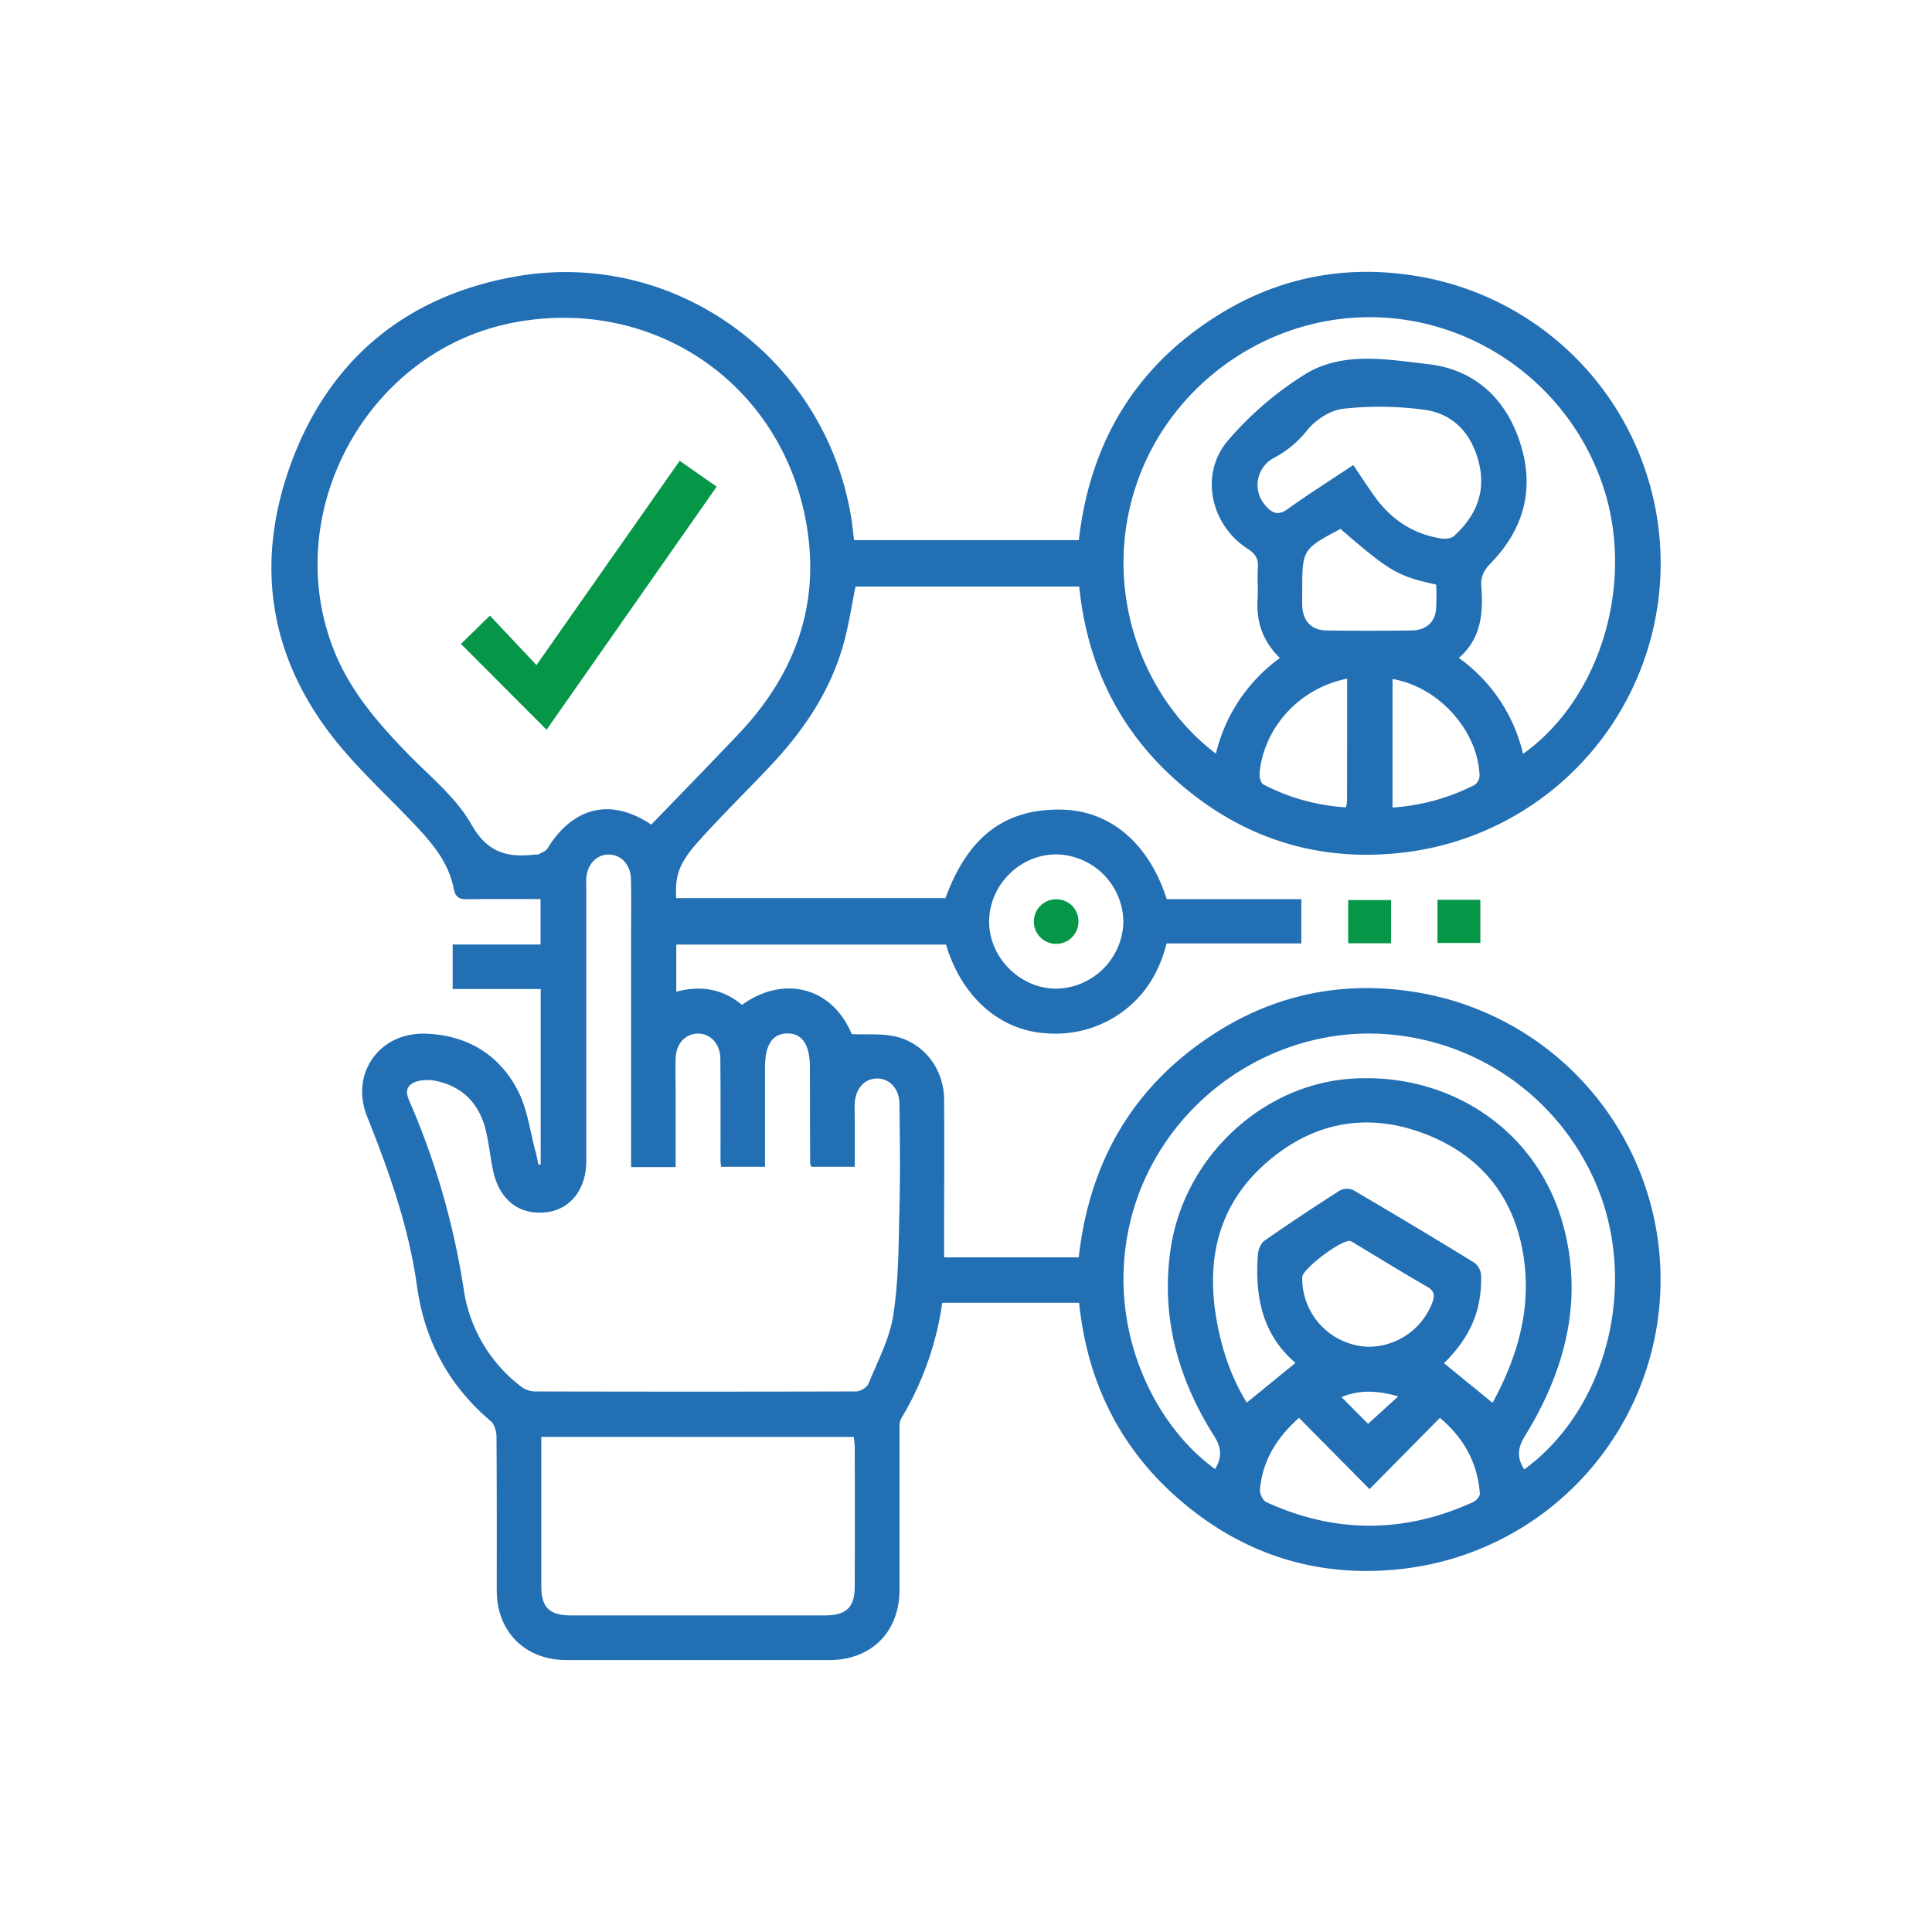 <svg id="Layer_1" data-name="Layer 1" xmlns="http://www.w3.org/2000/svg" viewBox="0 0 712 712"><defs><style>.cls-1{fill:#236fb4;}.cls-2{fill:#069647;}</style></defs><path class="cls-1" d="M199.26,429.1V364.48H166.82v-16.4h32.39V331.34c-9.05,0-17.94-.1-26.82.06-3,.06-4.53-.58-5.19-3.94-2-10.42-9-17.93-16-25.28-8.44-8.8-17.4-17.17-25.26-26.46-26.45-31.31-32.62-67-18.65-105.05,14.14-38.45,42.74-61.83,83.12-68.84C248.81,91.69,304.06,132,313.67,190.61c.45,2.69.69,5.42,1.07,8.45h82.85c4.12-36.28,21.23-64.72,52.71-83.78,22.31-13.51,46.72-17.82,72.33-13.45a107.3,107.3,0,0,1-8.21,212.65c-29.53,2.8-56.11-5.7-78.83-25-22.52-19.09-34.86-43.72-37.87-73.32H315.29c-1.37,6.76-2.4,13.54-4.15,20.13-4.74,17.87-14.75,32.73-27.27,46-8.83,9.38-18.07,18.38-26.67,28-7,7.85-8.48,12.57-8,20.7h99.23c8.3-22.74,22-33.1,43-32.61,17.78.42,32,12.44,38.55,33h49.6v16.31H429.91c-2.88,11.5-8.85,20.61-18.72,26.87a41.74,41.74,0,0,1-25.56,6.24c-17.15-1-31.22-13.35-37-32.7h-99.4v17.38c9.07-2.46,17.18-1,24.22,4.85,14.62-10.65,32.86-7.3,40.45,10.77,5.65.27,11.23-.31,16.36.94,10.6,2.57,17.62,12.26,17.68,23.2.08,17.35,0,34.71,0,52.06v6.06h49.61c4-35.85,20.58-63.91,51-83.09,22.54-14.21,47.4-18.92,73.59-14.57a107.3,107.3,0,0,1-7.78,212.73c-29.53,2.8-56.09-5.72-78.81-25-22.53-19.1-34.82-43.74-37.87-73.31H347.25a114.08,114.08,0,0,1-15.1,42.59c-.79,1.33-.65,3.31-.66,5,0,19.42,0,38.83,0,58.25,0,15.45-10.39,25.81-25.87,25.82q-48.45,0-96.92,0c-15.14,0-25.6-10.44-25.63-25.52,0-18.91.05-37.81-.1-56.71,0-2-.71-4.62-2.08-5.79-15.52-13.14-24.45-29.76-27.23-49.84-3-21.73-10.29-42.19-18.38-62.47-6.3-15.79,4.5-31,21.41-30.51,15.28.47,27.25,7.57,34.2,21.06,3.52,6.82,4.44,15,6.51,22.53.42,1.55.71,3.14,1,4.71ZM240,303.9c11-11.36,21.62-22.28,32.13-33.35,20.8-21.89,30.35-47.72,25-77.76C288,141.12,240.63,109,189.17,118.91c-54.56,10.47-87.07,71.56-65.31,122.64,6,14,15.75,25.21,26.2,36,8.24,8.5,18,16.27,23.68,26.29,6,10.62,13.47,12.29,23.63,11.06.34,0,.76.12,1,0,1.19-.7,2.78-1.2,3.43-2.26C211.32,297.17,225.33,294,240,303.9Zm-7.43,126.2V345c0-7.05.12-14.09-.05-21.13-.13-5.22-3.64-8.88-8.12-8.95s-8,3.59-8.33,8.75c-.1,1.36,0,2.74,0,4.12q0,50,0,100c0,10.56-5.94,18.06-15,19-9.95,1-17.19-4.76-19.41-15.66-1-4.87-1.49-9.85-2.66-14.67-2.37-9.68-8.46-16-18.26-18.1-2.87-.6-6.76-.47-9,1.05-3.38,2.26-1,5.89.21,8.85a281.11,281.11,0,0,1,18.9,66.59,55.07,55.07,0,0,0,21,36,8.89,8.89,0,0,0,5,1.94q59.28.15,118.56,0c1.59,0,4.06-1.42,4.62-2.79,3.42-8.37,7.85-16.69,9.19-25.45,2-13,1.92-26.3,2.26-39.48.33-12.71.14-25.43,0-38.15-.05-5.6-3.47-9.39-8.13-9.46s-8.12,3.71-8.35,9.24c-.09,2.06,0,4.13,0,6.19V430H299a4.64,4.64,0,0,1-.44-1.2q-.06-17.77-.09-35.56c0-8.23-2.85-12.44-8.34-12.38s-8.19,4.22-8.2,12.52V430H265.73c-.09-1-.2-1.67-.2-2.34,0-12.54.07-25.09-.07-37.63-.06-5.47-3.82-9.28-8.46-9.11s-7.81,3.81-8,9.09c-.15,4.29,0,8.59,0,12.88V430.1ZM561.29,277.83c28.59-20.39,41.21-62.81,29.65-98.15-12.29-37.58-47.75-63.15-87.05-62.78-39.12.37-74.29,26.6-85.79,63.82-12,38.7,4,77.55,30,97a61,61,0,0,1,23.59-35.23c-6.51-6.31-8.76-13.57-8.23-21.92.24-3.76-.19-7.57.11-11.33.26-3.32-.93-5.14-3.77-7-13.72-8.82-17.83-27.64-7.22-39.94a123.34,123.34,0,0,1,28.5-24.45c13.88-8.47,30.26-5.37,45.37-3.63,17.24,2,28.88,13,34,29.73,5.09,16.54,1,31.2-11,43.53-2.44,2.51-3.82,4.9-3.55,8.5.75,9.77.09,19.25-8.27,26.49A60.21,60.21,0,0,1,561.29,277.83ZM199.49,529.54c0,18.8,0,37,0,55.21,0,7.56,3.07,10.57,10.71,10.57q46.91,0,93.8,0c8,0,11-3,11-10.82q.06-25.51,0-51c0-1.31-.23-2.61-.35-3.94Zm362.21,12c29-21.09,41.11-63.79,28.55-99.91a91.2,91.2,0,0,0-88.55-60.7c-39.52,1.36-74.26,28.89-84.53,66.87-10.54,39,7,76.62,30.64,93.58,2.49-4.16,2.48-7.69-.36-12.17-13.38-21.11-19.75-44.15-16-69.16,5.09-33.85,34-60.57,67-62.55,36.3-2.19,67.92,19.21,77.46,53.37,7.83,28.05,1,54-13.83,78.19C559.33,533.47,558.89,537,561.7,541.51ZM459.48,516.9l17.94-14.63c-12.3-10.5-15-24.61-13.85-40,.14-1.74,1.05-4.05,2.38-5q13.73-9.57,27.85-18.55a5.69,5.69,0,0,1,4.95-.11q22.43,13.13,44.57,26.72a6.28,6.28,0,0,1,2.48,4.35,41.22,41.22,0,0,1-.57,9.2c-1.51,9.52-6.61,17.13-13.07,23.5l17.9,14.6c9.06-16.67,14.35-34.34,11.47-53.59-3.32-22.26-15.85-37.77-36.81-45.67s-40.7-4.16-57.67,10.47c-17.94,15.45-22.71,35.61-18.69,58.31C450.29,497.38,453.74,507.67,459.48,516.9Zm39.24-345.51c2.66,3.93,5.07,7.62,7.62,11.23,6.12,8.65,14.26,14.22,24.83,15.83,1.5.23,3.63,0,4.64-.89,7.91-7.15,11.83-15.87,9.28-26.68-2.52-10.65-9.09-18.23-19.82-19.82a121.91,121.91,0,0,0-30.18-.43c-4.71.48-10.14,4-13.21,7.73a38.13,38.13,0,0,1-12.22,10.3,11.28,11.28,0,0,0-3.37,17.56c2.35,2.8,4.65,4,8.27,1.37C482.34,182,490.44,176.9,498.72,171.39Zm-20,351.13c-8.57,7.66-13.46,16.07-14.39,26.47-.13,1.5,1.1,4,2.38,4.61,25.32,11.56,50.76,11.55,76.12,0,1.14-.52,2.63-2.15,2.55-3.15-.86-11.08-5.59-20.2-14.72-27.94l-25.94,26.27ZM414,339.66a25.13,25.13,0,0,0-24.56-24.78c-13.3-.13-24.7,11-24.91,24.42s11.31,25.1,24.8,25.05A25.18,25.18,0,0,0,414,339.66ZM494,194.92c-14.09,7.54-14.09,7.54-14.09,23.22,0,1.72-.07,3.43,0,5.14.29,5.67,3.39,9,9,9.06,10.45.16,20.91.14,31.37,0,5.07-.07,8.4-2.87,8.93-7.5a84.4,84.4,0,0,0,.06-9.4C515,212.3,512.25,210.68,494,194.92Zm10.53,301.41A25.24,25.24,0,0,0,527.87,480c1-2.71.7-4.3-2-5.84-8.88-5.13-17.62-10.51-26.42-15.79a7.86,7.86,0,0,0-1.78-1c-3-.84-17.66,10.18-17.76,13.3A25.19,25.19,0,0,0,504.56,496.33Zm-8.1-246.22c-17.47,3.5-30.63,17.85-32.24,34.82-.13,1.38.47,3.69,1.43,4.18a75.52,75.52,0,0,0,30.43,8.42,15.9,15.9,0,0,0,.37-2.32C496.46,280.3,496.46,265.39,496.46,250.11Zm16.76,47.49a77.72,77.72,0,0,0,30.22-8.31,4.45,4.45,0,0,0,1.85-3.5c-.6-16.6-15.11-32.68-32.07-35.55Zm-9,227.12,11.1-10.12c-7.45-2.1-14.1-2.56-20.93.27Z"/><path class="cls-2" d="M512.66,347.62H496.84V331.7h15.82Z"/><path class="cls-2" d="M529.75,331.61h15.81v15.91H529.75Z"/><path class="cls-2" d="M169.87,237.3l10.68-10.42c5.49,5.82,11.06,11.73,17.16,18.22,18.1-25.81,35.29-50.33,52.78-75.29l13.62,9.54-62.68,89.58Z"/><path class="cls-2" d="M397.44,339.41a8.22,8.22,0,1,1-8.29-8A8.09,8.09,0,0,1,397.44,339.41Z"/></svg>